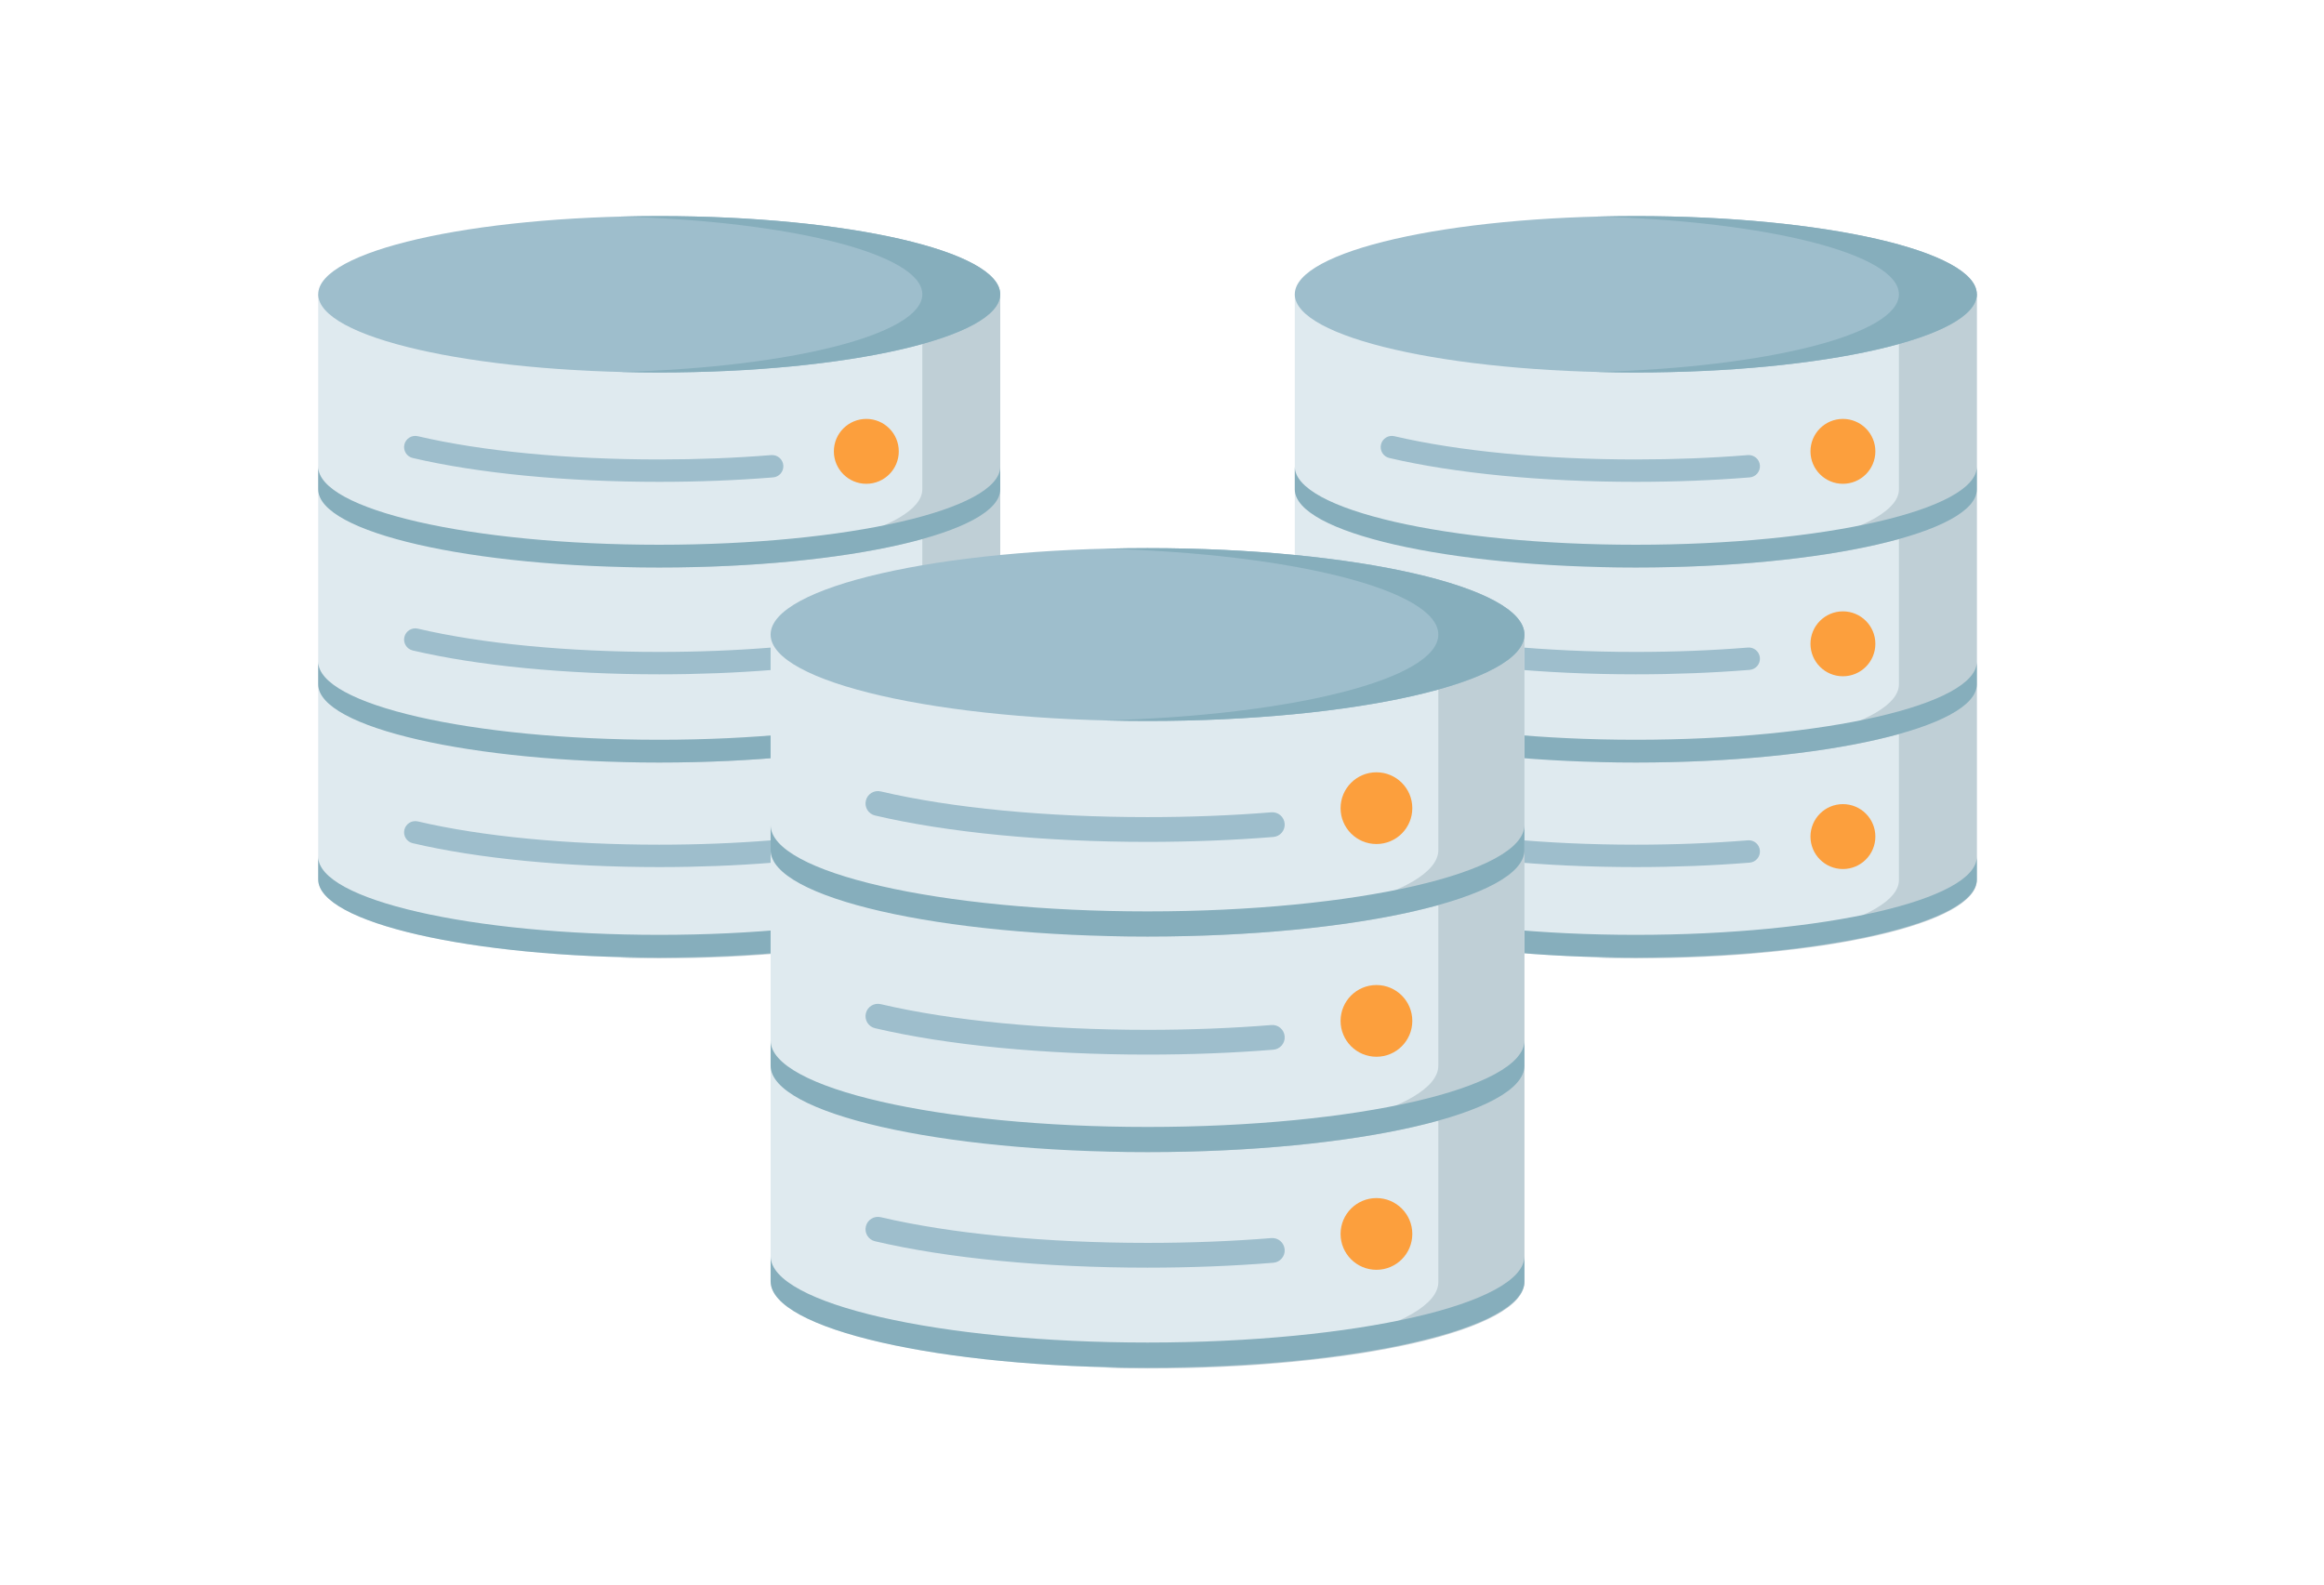 <svg width="88" height="60" viewBox="0 0 88 60" fill="none" xmlns="http://www.w3.org/2000/svg">
<g clip-path="url(#clip0)">
<path d="M49.028 11.143V33.297C49.028 34.933 54.81 36.258 61.941 36.258C69.073 36.258 74.854 34.933 74.854 33.297V11.143C74.854 11.143 49.028 11.143 49.028 11.143Z" fill="#DFEAEF"/>
<path d="M71.904 11.143V18.528C71.904 20.049 66.903 21.301 60.466 21.469C60.95 21.482 61.442 21.488 61.941 21.488C65.952 21.488 69.535 21.069 71.904 20.412V25.912C71.904 27.433 66.903 28.686 60.466 28.854C60.95 28.867 61.442 28.873 61.941 28.873C65.952 28.873 69.535 28.454 71.904 27.796V33.326C71.904 34.846 66.903 36.099 60.466 36.267C60.95 36.28 61.442 36.287 61.941 36.287C69.073 36.287 74.854 34.961 74.854 33.326V25.941H74.853C74.853 25.931 74.854 25.922 74.854 25.913V18.528V11.143H71.904Z" fill="#BFCFD6"/>
<path d="M61.941 20.627C54.81 20.627 49.028 19.301 49.028 17.666V18.528C49.028 20.163 54.81 21.488 61.941 21.488C69.073 21.488 74.854 20.163 74.854 18.528V17.666C74.854 19.301 69.073 20.627 61.941 20.627Z" fill="#86AEBC"/>
<path d="M61.941 28.011C54.81 28.011 49.028 26.685 49.028 25.05V25.912C49.028 27.547 54.81 28.873 61.941 28.873C69.073 28.873 74.854 27.547 74.854 25.912V25.05C74.854 26.685 69.073 28.011 61.941 28.011Z" fill="#86AEBC"/>
<path d="M61.941 35.398C54.81 35.398 49.028 34.072 49.028 32.437V33.299C49.028 34.934 54.81 36.26 61.941 36.26C69.073 36.26 74.854 34.934 74.854 33.299V32.437C74.854 34.072 69.073 35.398 61.941 35.398Z" fill="#86AEBC"/>
<path d="M61.941 14.104C69.073 14.104 74.854 12.778 74.854 11.143C74.854 9.508 69.073 8.182 61.941 8.182C54.81 8.182 49.028 9.508 49.028 11.143C49.028 12.778 54.81 14.104 61.941 14.104Z" fill="#9EBECC"/>
<path d="M61.941 8.182C61.442 8.182 60.95 8.189 60.466 8.201C66.903 8.369 71.904 9.622 71.904 11.143C71.904 12.664 66.903 13.916 60.466 14.084C60.95 14.097 61.442 14.104 61.941 14.104C69.073 14.104 74.854 12.778 74.854 11.143C74.854 9.508 69.073 8.182 61.941 8.182Z" fill="#86AEBC"/>
<path d="M69.783 18.319C70.462 18.319 71.012 17.769 71.012 17.09C71.012 16.412 70.462 15.862 69.783 15.862C69.105 15.862 68.555 16.412 68.555 17.09C68.555 17.769 69.105 18.319 69.783 18.319Z" fill="#FC9F3D"/>
<path d="M61.941 18.245C58.404 18.245 55.089 17.924 52.607 17.342C52.38 17.289 52.238 17.06 52.292 16.832C52.345 16.605 52.574 16.463 52.801 16.517C55.221 17.084 58.467 17.397 61.941 17.397C63.397 17.397 64.824 17.342 66.184 17.232C66.417 17.214 66.622 17.388 66.64 17.621C66.659 17.854 66.485 18.059 66.252 18.077C64.869 18.189 63.419 18.245 61.941 18.245Z" fill="#9EBECC"/>
<path d="M69.783 25.607C70.462 25.607 71.012 25.057 71.012 24.378C71.012 23.699 70.462 23.149 69.783 23.149C69.105 23.149 68.555 23.699 68.555 24.378C68.555 25.057 69.105 25.607 69.783 25.607Z" fill="#FC9F3D"/>
<path d="M61.941 25.533C58.404 25.533 55.089 25.212 52.607 24.63C52.38 24.576 52.238 24.348 52.292 24.12C52.345 23.892 52.573 23.751 52.801 23.804C55.221 24.372 58.467 24.685 61.941 24.685C63.397 24.685 64.824 24.629 66.184 24.52C66.418 24.5 66.622 24.675 66.64 24.909C66.659 25.142 66.485 25.346 66.252 25.365C64.869 25.476 63.419 25.533 61.941 25.533Z" fill="#9EBECC"/>
<path d="M69.783 32.906C70.462 32.906 71.012 32.355 71.012 31.677C71.012 30.998 70.462 30.448 69.783 30.448C69.105 30.448 68.555 30.998 68.555 31.677C68.555 32.355 69.105 32.906 69.783 32.906Z" fill="#FC9F3D"/>
<path d="M61.941 32.832C58.404 32.832 55.089 32.511 52.607 31.928C52.38 31.875 52.238 31.647 52.292 31.419C52.345 31.191 52.574 31.05 52.801 31.103C55.221 31.671 58.467 31.984 61.941 31.984C63.397 31.984 64.824 31.928 66.184 31.819C66.417 31.799 66.622 31.974 66.64 32.207C66.659 32.441 66.485 32.645 66.252 32.664C64.869 32.775 63.419 32.832 61.941 32.832Z" fill="#9EBECC"/>
</g>
<g clip-path="url(#clip1)">
<path d="M12.049 11.143V33.297C12.049 34.933 17.83 36.258 24.962 36.258C32.093 36.258 37.875 34.933 37.875 33.297V11.143C37.875 11.143 12.049 11.143 12.049 11.143Z" fill="#DFEAEF"/>
<path d="M34.924 11.143V18.528C34.924 20.049 29.923 21.301 23.486 21.469C23.971 21.482 24.463 21.488 24.962 21.488C28.972 21.488 32.556 21.069 34.924 20.412V25.912C34.924 27.433 29.923 28.686 23.486 28.854C23.971 28.867 24.463 28.873 24.962 28.873C28.972 28.873 32.556 28.454 34.924 27.796V33.326C34.924 34.846 29.923 36.099 23.486 36.267C23.971 36.28 24.463 36.287 24.962 36.287C32.093 36.287 37.875 34.961 37.875 33.326V25.941H37.873C37.873 25.931 37.875 25.922 37.875 25.913V18.528V11.143H34.924Z" fill="#BFCFD6"/>
<path d="M24.962 20.627C17.83 20.627 12.049 19.301 12.049 17.666V18.528C12.049 20.163 17.83 21.488 24.962 21.488C32.093 21.488 37.875 20.163 37.875 18.528V17.666C37.875 19.301 32.093 20.627 24.962 20.627Z" fill="#86AEBC"/>
<path d="M24.962 28.011C17.83 28.011 12.049 26.685 12.049 25.05V25.912C12.049 27.547 17.83 28.873 24.962 28.873C32.093 28.873 37.875 27.547 37.875 25.912V25.05C37.875 26.685 32.093 28.011 24.962 28.011Z" fill="#86AEBC"/>
<path d="M24.962 35.398C17.83 35.398 12.049 34.072 12.049 32.437V33.299C12.049 34.934 17.83 36.26 24.962 36.26C32.093 36.26 37.875 34.934 37.875 33.299V32.437C37.875 34.072 32.093 35.398 24.962 35.398Z" fill="#86AEBC"/>
<path d="M24.962 14.104C32.093 14.104 37.874 12.778 37.874 11.143C37.874 9.508 32.093 8.182 24.962 8.182C17.83 8.182 12.049 9.508 12.049 11.143C12.049 12.778 17.83 14.104 24.962 14.104Z" fill="#9EBECC"/>
<path d="M24.962 8.182C24.463 8.182 23.971 8.189 23.486 8.201C29.923 8.369 34.924 9.622 34.924 11.143C34.924 12.664 29.923 13.916 23.486 14.084C23.971 14.097 24.463 14.104 24.962 14.104C32.093 14.104 37.874 12.778 37.874 11.143C37.874 9.508 32.093 8.182 24.962 8.182Z" fill="#86AEBC"/>
<path d="M32.804 18.319C33.483 18.319 34.033 17.769 34.033 17.09C34.033 16.412 33.483 15.862 32.804 15.862C32.125 15.862 31.575 16.412 31.575 17.09C31.575 17.769 32.125 18.319 32.804 18.319Z" fill="#FC9F3D"/>
<path d="M24.962 18.245C21.424 18.245 18.109 17.924 15.628 17.342C15.4 17.289 15.259 17.06 15.312 16.832C15.366 16.605 15.594 16.463 15.822 16.517C18.241 17.084 21.488 17.397 24.962 17.397C26.417 17.397 27.845 17.342 29.204 17.232C29.438 17.214 29.642 17.388 29.661 17.621C29.68 17.854 29.506 18.059 29.272 18.077C27.89 18.189 26.44 18.245 24.962 18.245Z" fill="#9EBECC"/>
<path d="M32.804 25.607C33.483 25.607 34.033 25.057 34.033 24.378C34.033 23.699 33.483 23.149 32.804 23.149C32.125 23.149 31.575 23.699 31.575 24.378C31.575 25.057 32.125 25.607 32.804 25.607Z" fill="#FC9F3D"/>
<path d="M24.962 25.533C21.424 25.533 18.11 25.212 15.628 24.63C15.4 24.576 15.259 24.348 15.312 24.12C15.366 23.892 15.594 23.751 15.822 23.804C18.242 24.372 21.488 24.685 24.962 24.685C26.417 24.685 27.845 24.629 29.204 24.52C29.439 24.5 29.642 24.675 29.661 24.909C29.68 25.142 29.506 25.346 29.272 25.365C27.89 25.476 26.44 25.533 24.962 25.533Z" fill="#9EBECC"/>
<path d="M32.804 32.906C33.483 32.906 34.033 32.355 34.033 31.677C34.033 30.998 33.483 30.448 32.804 30.448C32.125 30.448 31.575 30.998 31.575 31.677C31.575 32.355 32.125 32.906 32.804 32.906Z" fill="#FC9F3D"/>
<path d="M24.962 32.832C21.424 32.832 18.109 32.511 15.628 31.928C15.4 31.875 15.259 31.647 15.312 31.419C15.366 31.191 15.594 31.05 15.822 31.103C18.241 31.671 21.488 31.984 24.962 31.984C26.417 31.984 27.845 31.928 29.204 31.819C29.438 31.799 29.642 31.974 29.661 32.207C29.68 32.441 29.506 32.645 29.272 32.664C27.89 32.775 26.44 32.832 24.962 32.832Z" fill="#9EBECC"/>
</g>
<g clip-path="url(#clip2)">
<path d="M29.18 24.028V48.514C29.18 50.322 35.57 51.787 43.452 51.787C51.334 51.787 57.724 50.322 57.724 48.514V24.028C57.724 24.028 29.18 24.028 29.18 24.028Z" fill="#DFEAEF"/>
<path d="M54.463 24.028V32.19C54.463 33.871 48.936 35.256 41.821 35.441C42.357 35.455 42.901 35.462 43.452 35.462C47.885 35.462 51.845 34.999 54.463 34.272V40.352C54.463 42.033 48.936 43.418 41.821 43.603C42.357 43.617 42.9 43.625 43.452 43.625C47.885 43.625 51.845 43.161 54.463 42.434V48.546C54.463 50.227 48.936 51.611 41.821 51.797C42.357 51.811 42.901 51.818 43.452 51.818C51.334 51.818 57.724 50.353 57.724 48.546V40.384H57.722C57.723 40.373 57.724 40.363 57.724 40.352V32.19V24.028H54.463Z" fill="#BFCFD6"/>
<path d="M43.452 34.51C35.57 34.51 29.18 33.044 29.18 31.237V32.19C29.18 33.997 35.57 35.462 43.452 35.462C51.334 35.462 57.724 33.997 57.724 32.19V31.237C57.724 33.044 51.334 34.51 43.452 34.51Z" fill="#86AEBC"/>
<path d="M43.452 42.672C35.57 42.672 29.18 41.206 29.18 39.399V40.352C29.18 42.159 35.57 43.624 43.452 43.624C51.334 43.624 57.724 42.159 57.724 40.352V39.399C57.724 41.206 51.334 42.672 43.452 42.672Z" fill="#86AEBC"/>
<path d="M43.452 50.835C35.57 50.835 29.18 49.37 29.18 47.563V48.516C29.18 50.323 35.57 51.788 43.452 51.788C51.334 51.788 57.724 50.323 57.724 48.516V47.563C57.724 49.37 51.334 50.835 43.452 50.835Z" fill="#86AEBC"/>
<path d="M43.452 27.3C51.334 27.3 57.724 25.835 57.724 24.028C57.724 22.22 51.334 20.755 43.452 20.755C35.569 20.755 29.18 22.22 29.18 24.028C29.18 25.835 35.569 27.3 43.452 27.3Z" fill="#9EBECC"/>
<path d="M43.452 20.755C42.9 20.755 42.356 20.762 41.821 20.776C48.936 20.962 54.463 22.347 54.463 24.028C54.463 25.709 48.936 27.093 41.821 27.279C42.356 27.293 42.9 27.3 43.452 27.3C51.334 27.3 57.724 25.835 57.724 24.028C57.724 22.22 51.334 20.755 43.452 20.755Z" fill="#86AEBC"/>
<path d="M52.12 31.959C52.87 31.959 53.478 31.351 53.478 30.601C53.478 29.851 52.87 29.243 52.12 29.243C51.37 29.243 50.762 29.851 50.762 30.601C50.762 31.351 51.37 31.959 52.12 31.959Z" fill="#FC9F3D"/>
<path d="M43.451 31.878C39.541 31.878 35.878 31.523 33.135 30.879C32.883 30.82 32.727 30.568 32.786 30.316C32.845 30.064 33.098 29.908 33.349 29.967C36.024 30.595 39.611 30.94 43.451 30.94C45.06 30.94 46.638 30.879 48.141 30.758C48.398 30.737 48.624 30.93 48.645 31.188C48.666 31.445 48.474 31.671 48.216 31.692C46.688 31.815 45.085 31.878 43.451 31.878Z" fill="#9EBECC"/>
<path d="M52.12 40.014C52.87 40.014 53.478 39.406 53.478 38.656C53.478 37.906 52.87 37.298 52.12 37.298C51.37 37.298 50.762 37.906 50.762 38.656C50.762 39.406 51.37 40.014 52.12 40.014Z" fill="#FC9F3D"/>
<path d="M43.451 39.932C39.542 39.932 35.878 39.578 33.135 38.934C32.883 38.875 32.727 38.623 32.786 38.371C32.845 38.119 33.097 37.963 33.349 38.022C36.024 38.65 39.612 38.995 43.451 38.995C45.06 38.995 46.638 38.934 48.141 38.813C48.4 38.791 48.624 38.985 48.645 39.242C48.666 39.5 48.474 39.726 48.216 39.747C46.688 39.87 45.085 39.932 43.451 39.932Z" fill="#9EBECC"/>
<path d="M52.12 48.081C52.87 48.081 53.478 47.473 53.478 46.723C53.478 45.973 52.87 45.365 52.12 45.365C51.37 45.365 50.762 45.973 50.762 46.723C50.762 47.473 51.37 48.081 52.12 48.081Z" fill="#FC9F3D"/>
<path d="M43.451 48C39.541 48 35.878 47.645 33.135 47.001C32.883 46.942 32.727 46.69 32.786 46.438C32.845 46.186 33.098 46.03 33.349 46.089C36.024 46.717 39.611 47.062 43.451 47.062C45.06 47.062 46.638 47.001 48.141 46.88C48.398 46.859 48.624 47.052 48.645 47.31C48.666 47.568 48.474 47.793 48.216 47.814C46.688 47.937 45.085 48 43.451 48Z" fill="#9EBECC"/>
</g>
<defs>
<clipPath id="clip0">
<rect width="28.105" height="28.105" fill="white" transform="translate(47.889 8.182)"/>
</clipPath>
<clipPath id="clip1">
<rect width="28.105" height="28.105" fill="white" transform="translate(10.909 8.182)"/>
</clipPath>
<clipPath id="clip2">
<rect width="31.063" height="31.063" fill="white" transform="translate(27.92 20.755)"/>
</clipPath>
</defs>
</svg>
